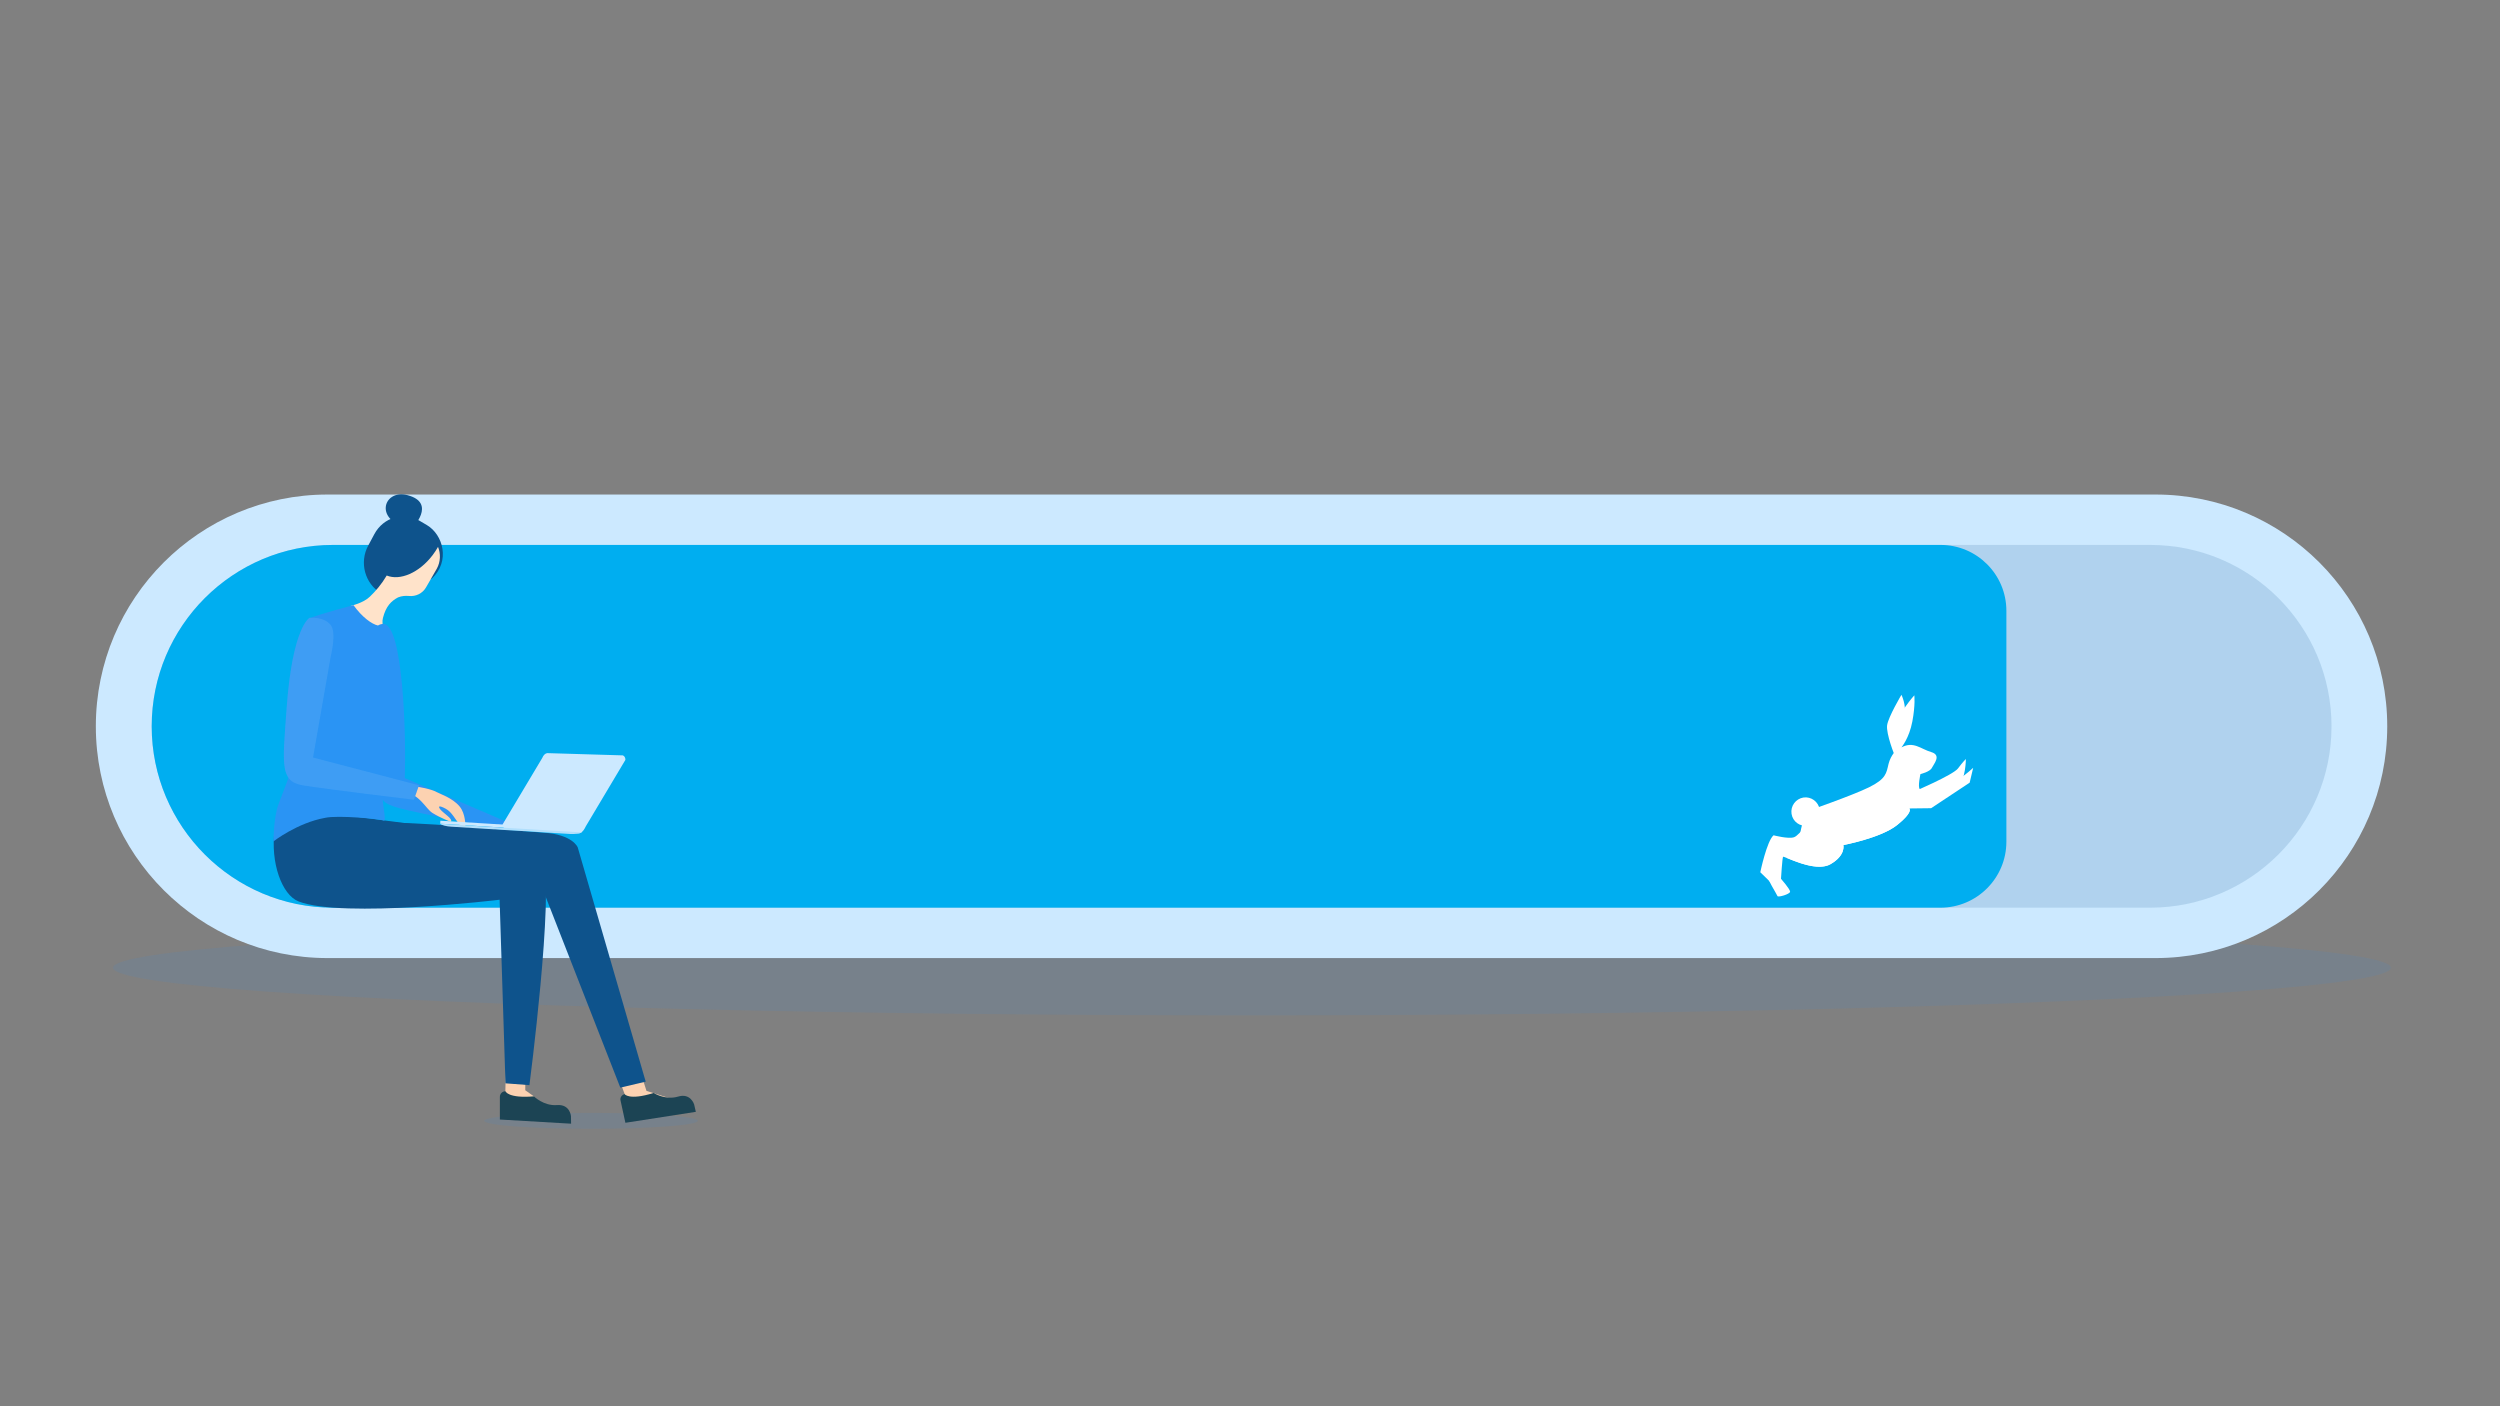 <svg xmlns="http://www.w3.org/2000/svg" xmlns:xlink="http://www.w3.org/1999/xlink" version="1.1" id="Fast_Loading" x="0px" y="0px" viewBox="0 0 1920 1080" style="enable-background:new 0 0 1920 1080;" xml:space="preserve">
<rect x="0" y="0" width="1920" height="1080" fill="#808080" stroke="none"/>
<style xmlns="http://www.w3.org/2000/svg" type="text/css">
	.st0{opacity:0.1;fill:#2A94F4;}
	.st1{fill:#CCE9FF;}
	.st2{opacity:0.15;fill:#0E538C;}
	.st3{fill:#00aef0;}
	.st4{fill:#FFFFFF;}
	.st5{fill:#FCD2B1;}
	.st6{fill:#0E538C;}
	.st7{fill:#FFE3CA;}
	.st8{fill:#2A94F4;}
	.st9{fill:#B1DFFC;}
	.st10{fill:#1C4454;}
	.st11{opacity:0.1;fill:#F7F7F7;}
</style>
<ellipse xmlns="http://www.w3.org/2000/svg" class="st0" cx="961.5" cy="743.2" rx="874.7" ry="36.6"/>
<ellipse xmlns="http://www.w3.org/2000/svg" class="st0" cx="453.9" cy="860.8" rx="82" ry="6.1"/>
<path xmlns="http://www.w3.org/2000/svg" class="st1" d="M1655.4,735.8H251.6c-98.3,0-178-79.7-178-178v0c0-98.3,79.7-178,178-178h1403.8c98.3,0,178,79.7,178,178v0  C1833.4,656.1,1753.7,735.8,1655.4,735.8z"/>
<path xmlns="http://www.w3.org/2000/svg" class="st2" d="M1651.2,697.1H255.8c-76.9,0-139.3-62.4-139.3-139.3v0c0-76.9,62.4-139.3,139.3-139.3h1395.5  c76.9,0,139.3,62.4,139.3,139.3v0C1790.6,634.7,1728.2,697.1,1651.2,697.1z"/>
<path xmlns="http://www.w3.org/2000/svg" class="st3" d="M1490.2,697.1H255.8c-76.9,0-139.3-62.4-139.3-139.3v0c0-76.9,62.4-139.3,139.3-139.3h1234.5  c28,0,50.6,22.7,50.6,50.6v177.3C1540.9,674.4,1518.2,697.1,1490.2,697.1z"/>
<g xmlns="http://www.w3.org/2000/svg">
	<path class="st4" d="M1455.4,580.4c-0.2,0.6-7-17-6.1-23.4c0.9-6.4,11-23.4,11-23.4s4.1,8.2,2.2,16   C1460.8,557.5,1458.6,572.9,1455.4,580.4z"/>
	<path class="st4" d="M1469.2,608.3c0,0,30.7-13.1,34.5-18.1c3.7-5,6.1-7.3,6.1-7.3s-0.1,16-5.8,20   C1498.4,607,1469.2,608.3,1469.2,608.3z"/>
	<path class="st4" d="M1388.1,634.8l-3.7,19l-17-3.5l-5.8,23.4l3.6,9.1l-13.3-12.9c0,0,5-24,10.2-28.4c0,0,11.3,3,15.7,1.5   c4.5-1.5,14.7-16.6,14.7-16.6L1388.1,634.8z"/>
	<path class="st4" d="M1460.3,574c0,0,6-7.1,8.4-20c2.4-12.9,1.5-20,1.5-20s-12.9,14.3-14.4,24.7c-1.5,10.4,0.9,17.1,0.9,17.1   s-4.5,3.8-6.3,10.9c-1.7,7.1-1.8,11.4-14.9,17.9c-13.2,6.5-48.8,18.8-48.8,18.8s-3.8,12.6-4.3,18.1c-0.6,5.5-1.4,6.9-1.4,6.9   l-16.6-1.8c0,0-7.2,22.9-7.6,25c-0.4,2.1,7.9,15.4,8.3,16.6c0.4,1.2,9.7-1.5,9.7-3.4c0-1.9-7-9.9-7-9.9s1-16.2,1.6-16.9   c0.6-0.8,24.6,12.6,36.4,5.7c11.9-6.8,9.9-14.7,9.9-14.7s28.8-5.4,41.2-15.3c12.5-9.9,9.6-12.8,9.6-12.8l16.6-0.2l29.6-19.6   l2.7-11.4c0,0-6.2,5.7-9.8,7.7c-3.5,2-29.5,10.1-31.2,8.6c-1.7-1.5,0.5-11.5,0.5-11.5s7.3-1.7,8.8-4.8c1.5-3.1,7.6-9.7-0.5-12.1   C1475,575.2,1469.6,569,1460.3,574z"/>
	<path class="st4" d="M1465.3,617.4c-1.2,2.3-2.7,4.5-4.4,6.5c-6.3,7.3-15.7,11.8-24.8,14.6c-4.7,1.5-9.5,3-14.3,3.6   c-2.6,0.3-5.4,0.7-8,0.3c-0.6-0.1-1.1-0.2-1.7-0.3c-0.9,4.8-2.8,10.2-7,13c-5.7,3.8-11.9,5.1-18.4,2.4c-1.9-0.8-3.7-1.8-5.5-2.6   c-0.7-0.3-2.7-0.7-2-0.7c-0.3,0-0.5-0.1-0.8-0.1c1.3,0.2-4.9,1.3-2.7,0.4c-0.6,0.3-0.9,0.4-1.1,0.4c-0.1,0.2-0.3,0.4-0.6,0.7   c-0.2,0.3-1.4,2.5-1.1,1.9c-0.2,0.5-0.4,0.9-0.6,1.4c6.9,2.8,24,10.2,33.5,4.8c11.9-6.8,9.9-14.7,9.9-14.7s28.8-5.4,41.2-15.3   c7.9-6.3,9.6-9.7,9.9-11.4C1466,620.8,1465.5,619.1,1465.3,617.4z"/>
	<path class="st4" d="M1375.9,625c-0.9-6,3.2-11.5,9.1-12.5c6-0.9,11.5,3.2,12.5,9.1c0.9,6-3.2,11.5-9.1,12.5   C1382.4,635.1,1376.8,631,1375.9,625z"/>
</g>
<g xmlns="http://www.w3.org/2000/svg">
	<g>
		<g>
			<polygon class="st5" points="462.9,795.1 482.7,848.2 514.1,850.9 530.2,848.5 496.5,837.8 480.9,788.7    "/>
			<path class="st6" d="M343.1,682.2l74.4,2.5l58.9,150.6l19.5-4.6l-52.2-179.9c0,0-3.7-9.9-26.2-11.3     c-21.8-1.4-109.7-9.4-119.9-7.1C273.5,638,348.4,661.4,343.1,682.2z"/>
			<path class="st6" d="M321.4,447.7c-6.9,12.9-28.9,7.8-28.9,7.8c-12.3-7.3-16.7-23.6-9.7-36.5l4.7-8.8     c6.9-12.9,22.5-17.5,34.8-10.2l5.6,3.3c12.3,7.3,18.2,27.6,3.7,41.1L321.4,447.7z"/>
			<path class="st7" d="M336.4,420c-1.2,2.1-2.5,4.2-4.1,6.3C322,439.9,307.2,446.2,297,442c-3.9,6.6-8.5,12-12.9,16.2     c-4.9,4.9-14.9,7.2-14.9,7.2c-7.2,9.5-5.1,38.4,18.6,42.8c14.2,2.7,12.2-13.4,7.7-23.6c-2.1-4.8-2-7.5-1.4-10     c2.3-9,6.3-13,11.6-15.8c3-1.2,5.8-1.3,8.2-1.1c5.4,0.6,10.6-1.9,13.3-6.6l8.3-14.4C338.4,431.4,338.5,425.2,336.4,420z"/>
			<polygon class="st5" points="389,801.8 388.1,838.1 394.7,847.2 412.7,859.7 410,842 403.4,837.3 403.7,799.2    "/>
			<path class="st6" d="M252.9,601.9l7.7,22.8l15.3,2.9l123.8,16c0,0,11.3-2.9,17.4,16c8.6,26.9-10.5,173.8-10.5,173.8l-18.4-1.4     L383.7,691c0,0-120.6,14.5-154.4,1.3c-13-5.1-21.7-30.2-18.4-54.7c2.6-19.3,15.9-36.3,15.9-36.3L252.9,601.9z"/>
			<path class="st8" d="M310.9,597.6c1.1-32.9-1.3-118.4-16.5-118.4c-1.5,0-2.9,0.4-4.1,1.2c-4.7-1-12.2-6.4-18.8-15.6     c0,0-0.1,0-0.1,0l0,0c0,0-24.7,6.3-34,10.2c-6.4,2.7-7.3,90-8.1,94.6c-2.8,16.4-10.4,34.9-15.3,47.7c-3.9,10.2-4,28.9-4,28.9     s18.4-14.3,39.7-18.1c9.7-2.2,42.7,0.9,45,2.1c2.1,1.1-0.5-10.7-0.8-16.1c2.3,3.5,7.6,5.1,12.5,6.5c13.9,3.9,74.9,15.5,74.9,15.5     l10.5-3.8L310.9,597.6z"/>
			<g>
				<path class="st5" d="M306.9,606.5c16.2,3.3,19.4,14.2,25.3,17.9c6,3.7,13.9,6.8,13.9,6.7c2.5-1.7-5.6-6.6-7.8-9.3      c-2.2-2.7-1.2-3.5,4-0.7c5,2.7,7.2,8.3,10.8,12.2c3.1,3.4,4.3,0.9,4.3,0.9s0.2-9.2-4.3-14.7c-5.4-6.7-15.8-10-17.6-11.1      c-3.2-2-13.9-4.5-21.8-5.1C304.8,602.6,295.3,604.2,306.9,606.5z"/>
			</g>
			<path class="st8" d="M240.4,581.8l13.6-77.7c0,0,4.6-18,0.1-23.9c-5.4-7-16.4-5.7-16.4-5.7s-13.2,7-17.6,69.8     c-3.1,43-5.2,55.8,12.3,58.8c16.4,2.8,85.5,11.1,85.5,11.1l3.9-11.1L240.4,581.8z"/>
		</g>
		<g>
			<polygon class="st1" points="338.1,632.6 446.5,639.3 446.6,637 338.2,630.3    "/>
			<path class="st1" d="M386,633.1c-0.1,1.8,1.1,3.3,2.6,3.4l55.6,3.5c1.5,0.1,3.6-0.9,5.7-5.4l30.4-51c0.1-2.3-1.5-3.8-3-3.5     l-57.1-1.7c-1.5,0.3-2.8,1.4-3.8,3.8L386,633.1z"/>
			<path class="st9" d="M392.6,636l-0.6,0l-54.3-3.4c1.9,1.2,5.1,2.1,8.8,2.3l45.4,2.8l0.6,0l45.4,2.8c3.7,0.2,7-0.3,9-1.2     L392.6,636z"/>
		</g>
		<path class="st6" d="M316.2,405.7c0.4,0.1,19.5-19.4-3.2-25.4C293.8,375.2,286.5,401.4,316.2,405.7z"/>
	</g>
	<path class="st10" d="M388.1,838.1c0,0,2.2,5.6,21.9,3.9c0,0,7.6,7.5,17.7,6.7c10.1-0.8,10.8,8.5,10.8,8.5l0.1,5.8l-54.7-3.2v-17.4   C383.9,840,385.8,838.1,388.1,838.1L388.1,838.1z"/>
	<path class="st10" d="M479.7,840.3c0,0,3.4,5,22.3-0.9c0,0,9,5.7,18.7,2.8c9.7-3,12.4,6,12.4,6l1.3,5.7l-54.1,8.4l-3.7-17   C476,843,477.5,840.8,479.7,840.3L479.7,840.3z"/>
</g>
<path xmlns="http://www.w3.org/2000/svg" class="st11" d="M240.4,581.8l13.6-77.7c0,0,4.6-18,0.1-23.9c-5.4-7-16.4-5.7-16.4-5.7s-13.2,7-17.6,69.8  c-3.1,43-5.2,55.8,12.3,58.8c16.4,2.8,85.5,11.1,85.5,11.1l3.9-11.1L240.4,581.8z"/>
</svg>